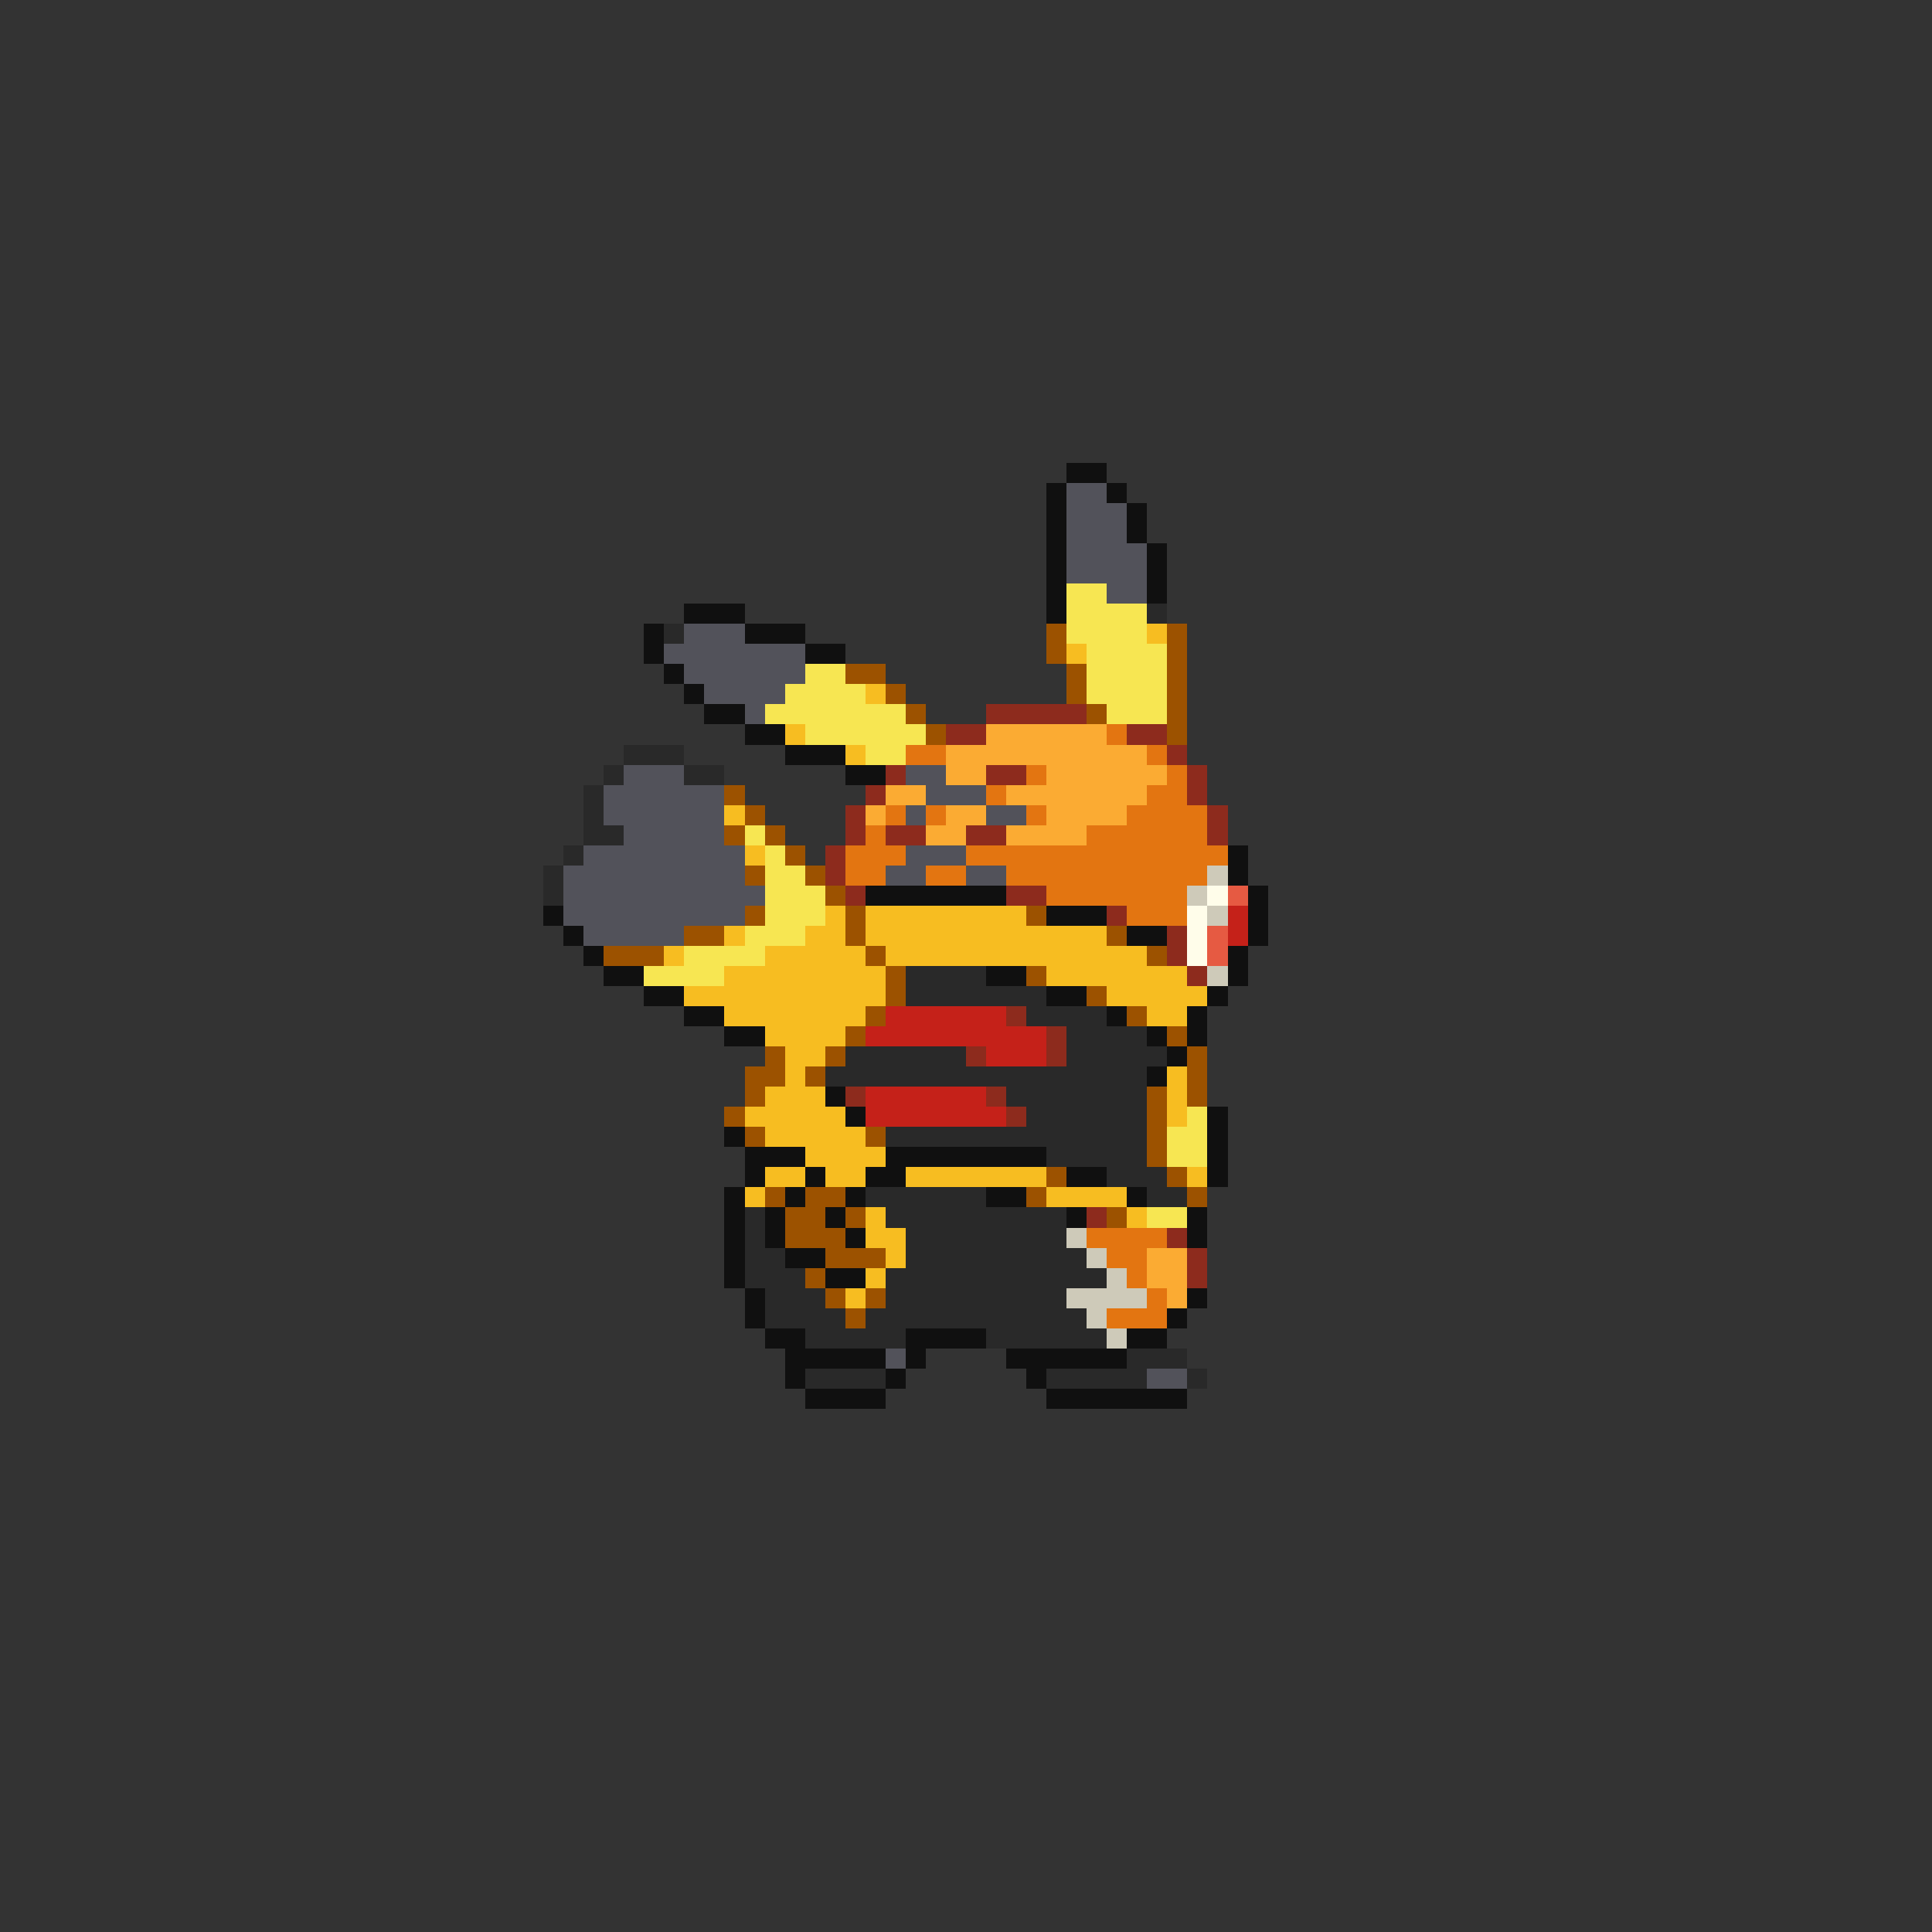 <svg xmlns="http://www.w3.org/2000/svg" viewBox="0 -0.5 96 96" shape-rendering="crispEdges">
<rect x="0" y="-0.5" width="96" height="96" fill="#333333" stroke="none"/>
<path stroke="#101010" d="M53 23h2M52 24h1M55 24h1M52 25h1M56 25h1M52 26h1M56 26h1M52 27h1M57 27h1M52 28h1M57 28h1M52 29h1M57 29h1M34 30h3M52 30h1M32 31h1M37 31h3M32 32h1M40 32h2M33 33h1M34 34h1M35 35h2M37 36h2M39 37h3M42 38h2M61 42h1M61 43h1M43 44h7M62 44h1M27 45h1M52 45h3M62 45h1M28 46h1M56 46h2M62 46h1M29 47h1M61 47h1M30 48h2M49 48h2M61 48h1M32 49h2M52 49h2M60 49h1M34 50h2M55 50h1M59 50h1M36 51h2M57 51h1M59 51h1M58 52h1M57 53h1M41 54h1M42 55h1M60 55h1M36 56h1M60 56h1M37 57h3M44 57h8M60 57h1M37 58h1M40 58h1M43 58h2M53 58h2M60 58h1M36 59h1M39 59h1M42 59h1M49 59h2M56 59h1M36 60h1M38 60h1M41 60h1M53 60h1M59 60h1M36 61h1M38 61h1M42 61h1M59 61h1M36 62h1M39 62h2M36 63h1M41 63h2M37 64h1M59 64h1M37 65h1M58 65h1M38 66h2M45 66h4M56 66h2M39 67h5M45 67h1M50 67h6M39 68h1M44 68h1M51 68h1M40 69h4M52 69h7" />
<path stroke="#52525a" d="M53 24h2M53 25h3M53 26h3M53 27h4M53 28h4M55 29h2M34 31h3M33 32h7M34 33h6M35 34h4M37 35h1M31 38h3M45 38h2M30 39h6M46 39h3M30 40h6M45 40h1M49 40h2M31 41h5M29 42h8M45 42h3M28 43h9M44 43h2M48 43h2M28 44h10M28 45h9M29 46h5M44 67h1M57 68h2" />
<path stroke="#f7e652" d="M53 29h2M53 30h4M53 31h4M54 32h4M40 33h2M54 33h4M39 34h4M54 34h4M38 35h7M55 35h3M40 36h6M43 37h2M37 41h1M38 42h1M38 43h2M38 44h3M38 45h3M37 46h3M34 47h4M32 48h4M59 55h1M58 56h2M58 57h2M57 60h2" />
<path stroke="#292929" d="M57 30h1M33 31h1M31 37h3M30 38h1M34 38h2M29 39h1M29 40h1M29 41h2M28 42h1M27 43h1M27 44h1M45 48h4M45 49h7M51 50h4M53 51h4M42 52h6M53 52h5M41 53h16M50 54h7M51 55h6M44 56h13M52 57h5M55 58h3M43 59h6M57 59h2M37 60h1M44 60h9M37 61h1M45 61h8M37 62h2M45 62h9M37 63h3M44 63h11M38 64h3M44 64h9M38 65h4M43 65h11M40 66h5M49 66h6M56 67h3M40 68h4M52 68h5M59 68h1" />
<path stroke="#9c5200" d="M52 31h1M58 31h1M52 32h1M58 32h1M42 33h2M53 33h1M58 33h1M44 34h1M53 34h1M58 34h1M45 35h1M54 35h1M58 35h1M46 36h1M58 36h1M36 39h1M37 40h1M36 41h1M38 41h1M39 42h1M37 43h1M40 43h1M41 44h1M37 45h1M42 45h1M51 45h1M34 46h2M42 46h1M55 46h1M30 47h3M43 47h1M57 47h1M44 48h1M51 48h1M44 49h1M54 49h1M43 50h1M56 50h1M42 51h1M58 51h1M38 52h1M41 52h1M59 52h1M37 53h2M40 53h1M59 53h1M37 54h1M57 54h1M59 54h1M36 55h1M57 55h1M37 56h1M43 56h1M57 56h1M57 57h1M52 58h1M58 58h1M38 59h1M40 59h2M51 59h1M59 59h1M39 60h2M42 60h1M55 60h1M39 61h3M41 62h3M40 63h1M41 64h1M43 64h1M42 65h1" />
<path stroke="#f7bd21" d="M57 31h1M53 32h1M43 34h1M39 36h1M42 37h1M36 40h1M37 42h1M41 45h1M43 45h8M36 46h1M40 46h2M43 46h12M33 47h1M38 47h5M44 47h13M36 48h8M52 48h7M34 49h10M55 49h5M36 50h7M57 50h2M38 51h4M39 52h2M39 53h1M58 53h1M38 54h3M58 54h1M37 55h5M58 55h1M38 56h5M40 57h4M38 58h2M41 58h2M45 58h7M59 58h1M37 59h1M52 59h4M43 60h1M56 60h1M43 61h2M44 62h1M43 63h1M42 64h1" />
<path stroke="#8d2b1d" d="M49 35h5M47 36h2M56 36h2M58 37h1M44 38h1M49 38h2M59 38h1M43 39h1M59 39h1M42 40h1M60 40h1M42 41h1M44 41h2M48 41h2M60 41h1M41 42h1M41 43h1M42 44h1M50 44h2M55 45h1M58 46h1M58 47h1M59 48h1M50 50h1M52 51h1M48 52h1M52 52h1M42 54h1M49 54h1M50 55h1M54 60h1M58 61h1M59 62h1M59 63h1" />
<path stroke="#fbab33" d="M49 36h6M47 37h10M47 38h2M52 38h6M44 39h2M50 39h7M43 40h1M47 40h2M52 40h4M46 41h2M50 41h4M57 62h2M57 63h2M58 64h1" />
<path stroke="#e37511" d="M55 36h1M45 37h2M57 37h1M51 38h1M58 38h1M49 39h1M57 39h2M44 40h1M46 40h1M51 40h1M56 40h4M43 41h1M54 41h6M42 42h3M48 42h13M42 43h2M46 43h2M50 43h10M52 44h7M56 45h3M54 61h4M55 62h2M56 63h1M57 64h1M55 65h3" />
<path stroke="#cecab9" d="M60 43h1M59 44h1M60 45h1M60 48h1M53 61h1M54 62h1M55 63h1M53 64h4M54 65h1M55 66h1" />
<path stroke="#fffdea" d="M60 44h1M59 45h1M59 46h1M59 47h1" />
<path stroke="#e65a42" d="M61 44h1M60 46h1M60 47h1" />
<path stroke="#c52119" d="M61 45h1M61 46h1M44 50h6M43 51h9M49 52h3M43 54h6M43 55h7" />
</svg>
